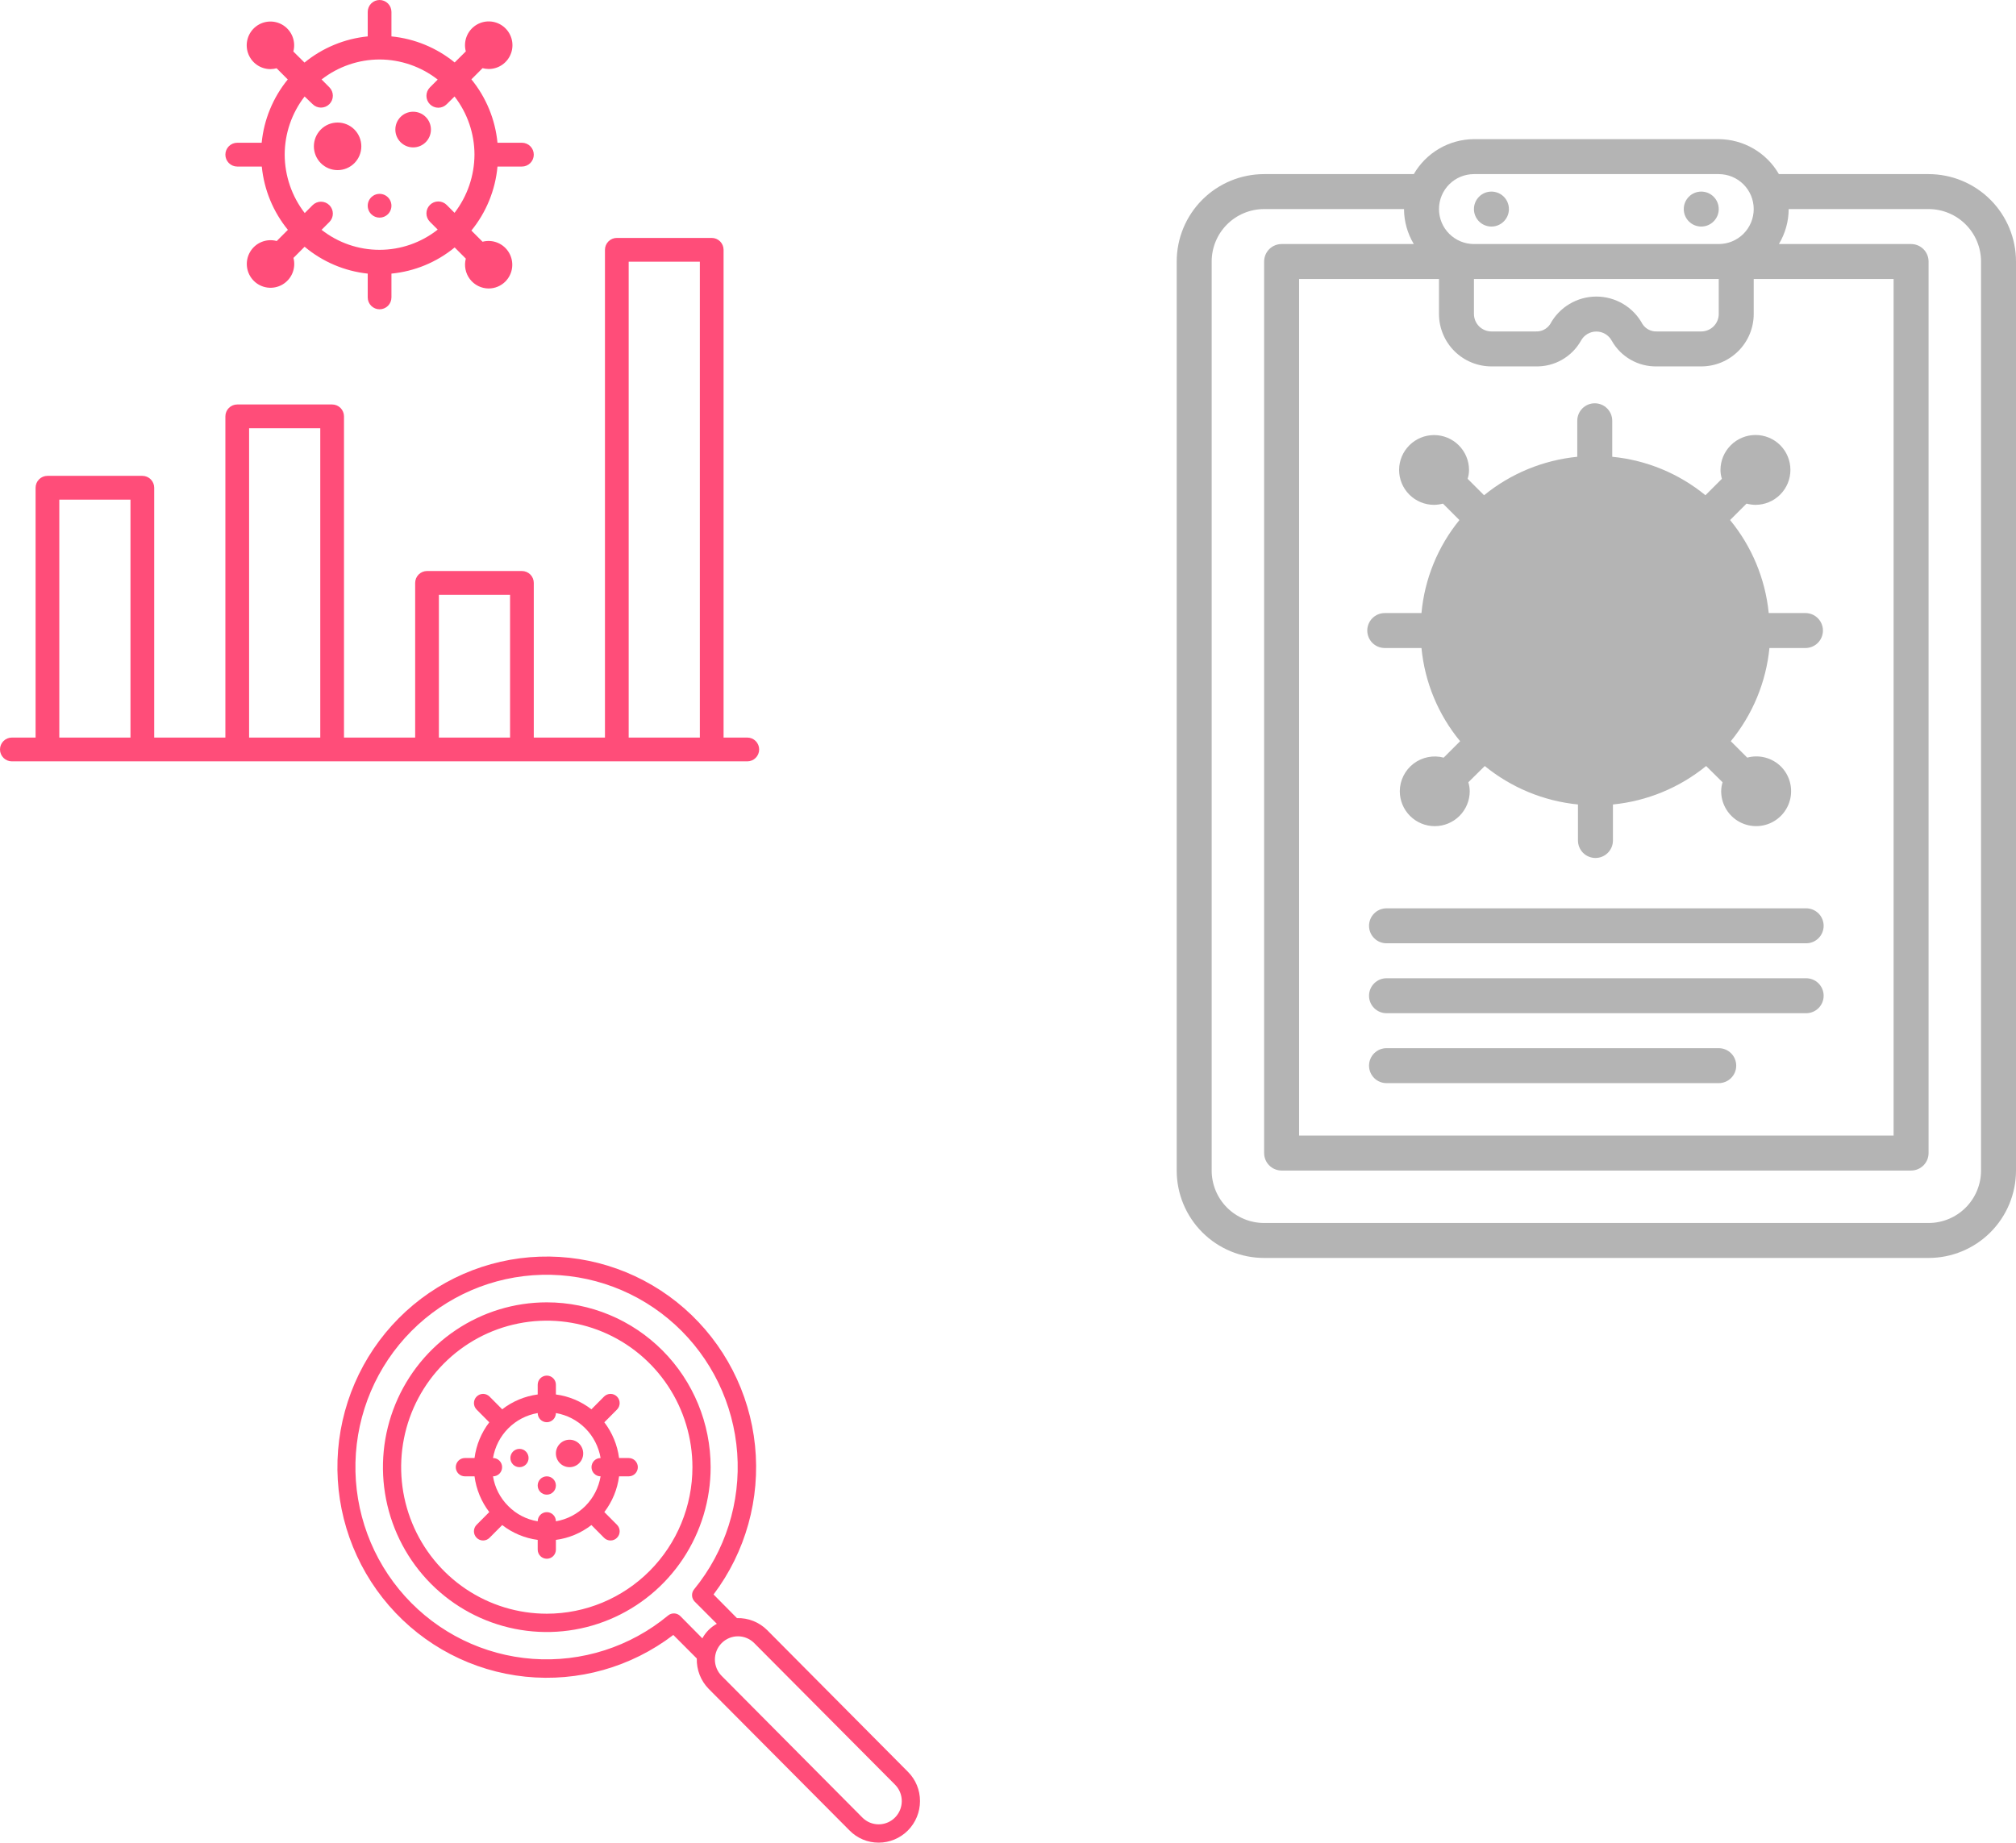 <svg width="478" height="437" viewBox="0 0 478 437" fill="none" xmlns="http://www.w3.org/2000/svg">
<path d="M457.271 41.292H421.783C420.336 38.785 418.258 36.701 415.756 35.247C413.254 33.792 410.415 33.017 407.521 33H349.479C346.585 33.017 343.746 33.792 341.244 35.247C338.742 36.701 336.664 38.785 335.217 41.292H299.729C294.231 41.292 288.959 43.476 285.071 47.363C281.184 51.251 279 56.523 279 62.021V277.604C279 283.102 281.184 288.374 285.071 292.262C288.959 296.149 294.231 298.333 299.729 298.333H457.271C462.769 298.333 468.041 296.149 471.929 292.262C475.816 288.374 478 283.102 478 277.604V62.021C478 56.523 475.816 51.251 471.929 47.363C468.041 43.476 462.769 41.292 457.271 41.292ZM349.479 66.167H407.521V74.458C407.521 75.558 407.084 76.612 406.307 77.39C405.529 78.167 404.475 78.604 403.375 78.604H392.845C392.175 78.634 391.51 78.489 390.914 78.184C390.318 77.879 389.812 77.423 389.445 76.863C388.379 74.888 386.799 73.239 384.872 72.089C382.946 70.94 380.744 70.333 378.5 70.333C376.256 70.333 374.054 70.94 372.128 72.089C370.201 73.239 368.621 74.888 367.555 76.863C367.188 77.423 366.682 77.879 366.086 78.184C365.49 78.489 364.825 78.634 364.155 78.604H353.625C352.525 78.604 351.471 78.167 350.693 77.39C349.916 76.612 349.479 75.558 349.479 74.458V66.167ZM341.188 66.167V74.458C341.188 77.757 342.498 80.921 344.83 83.253C347.163 85.585 350.326 86.896 353.625 86.896H364.155C366.323 86.943 368.462 86.401 370.346 85.327C372.23 84.254 373.787 82.69 374.852 80.802C375.207 80.143 375.734 79.594 376.376 79.21C377.018 78.827 377.752 78.625 378.5 78.625C379.248 78.625 379.982 78.827 380.624 79.21C381.266 79.594 381.793 80.143 382.148 80.802C383.213 82.69 384.77 84.254 386.654 85.327C388.538 86.401 390.677 86.943 392.845 86.896H403.375C406.674 86.896 409.837 85.585 412.17 83.253C414.502 80.921 415.812 77.757 415.812 74.458V66.167H448.979V269.312H308.021V66.167H341.188ZM349.479 41.292H407.521C409.72 41.292 411.829 42.165 413.384 43.72C414.939 45.275 415.812 47.384 415.812 49.583C415.812 51.782 414.939 53.891 413.384 55.446C411.829 57.001 409.72 57.875 407.521 57.875H349.479C347.28 57.875 345.171 57.001 343.616 55.446C342.061 53.891 341.188 51.782 341.188 49.583C341.188 47.384 342.061 45.275 343.616 43.72C345.171 42.165 347.28 41.292 349.479 41.292ZM469.708 277.604C469.708 280.903 468.398 284.066 466.065 286.399C463.733 288.731 460.569 290.042 457.271 290.042H299.729C296.431 290.042 293.267 288.731 290.935 286.399C288.602 284.066 287.292 280.903 287.292 277.604V62.021C287.292 58.722 288.602 55.559 290.935 53.226C293.267 50.894 296.431 49.583 299.729 49.583H332.896C332.908 52.506 333.71 55.371 335.217 57.875H303.875C302.775 57.875 301.721 58.312 300.943 59.089C300.166 59.867 299.729 60.921 299.729 62.021V273.458C299.729 274.558 300.166 275.612 300.943 276.39C301.721 277.167 302.775 277.604 303.875 277.604H453.125C454.225 277.604 455.279 277.167 456.057 276.39C456.834 275.612 457.271 274.558 457.271 273.458V62.021C457.271 60.921 456.834 59.867 456.057 59.089C455.279 58.312 454.225 57.875 453.125 57.875H421.783C423.29 55.371 424.092 52.506 424.104 49.583H457.271C460.569 49.583 463.733 50.894 466.065 53.226C468.398 55.559 469.708 58.722 469.708 62.021V277.604Z" fill="#B4B4B4"/>
<path d="M353.622 53.729C355.912 53.729 357.768 51.873 357.768 49.583C357.768 47.294 355.912 45.438 353.622 45.438C351.333 45.438 349.477 47.294 349.477 49.583C349.477 51.873 351.333 53.729 353.622 53.729Z" fill="#B4B4B4"/>
<path d="M403.372 53.729C405.662 53.729 407.518 51.873 407.518 49.583C407.518 47.294 405.662 45.438 403.372 45.438C401.083 45.438 399.227 47.294 399.227 49.583C399.227 51.873 401.083 53.729 403.372 53.729Z" fill="#B4B4B4"/>
<path d="M337.036 153.684H328.329C327.23 153.684 326.175 153.247 325.398 152.47C324.62 151.692 324.184 150.638 324.184 149.538C324.184 148.439 324.62 147.384 325.398 146.607C326.175 145.829 327.23 145.393 328.329 145.393H337.036C337.776 137.31 340.908 129.631 346.032 123.337L342.135 119.44C341.444 119.617 340.734 119.715 340.021 119.73C337.822 119.73 335.713 118.856 334.158 117.301C332.603 115.746 331.729 113.637 331.729 111.438C331.738 109.243 332.618 107.14 334.175 105.593C335.729 104.048 337.83 103.181 340.021 103.181C342.211 103.181 344.313 104.048 345.866 105.593C347.423 107.14 348.303 109.243 348.312 111.438C348.31 112.156 348.198 112.869 347.981 113.553L351.878 117.45C358.188 112.306 365.874 109.133 373.975 108.329V99.788C373.975 98.689 374.412 97.634 375.189 96.857C375.967 96.079 377.021 95.643 378.121 95.643C379.22 95.643 380.275 96.079 381.052 96.857C381.83 97.634 382.267 98.689 382.267 99.788V108.329C390.372 109.117 398.063 112.291 404.364 117.45L408.261 113.553C408.044 112.869 407.932 112.156 407.929 111.438C407.939 109.243 408.818 107.14 410.375 105.593C411.146 104.822 412.06 104.21 413.067 103.793C414.073 103.376 415.152 103.161 416.242 103.161C417.331 103.161 418.41 103.376 419.417 103.793C420.424 104.21 421.338 104.822 422.108 105.593C423.65 107.147 424.514 109.249 424.513 111.438C424.513 113.637 423.639 115.746 422.084 117.301C420.529 118.856 418.42 119.73 416.221 119.73C415.507 119.715 414.798 119.617 414.107 119.44L410.21 123.337C415.374 129.623 418.562 137.297 419.372 145.393H428.078C429.178 145.393 430.232 145.829 431.01 146.607C431.787 147.384 432.224 148.439 432.224 149.538C432.224 150.638 431.787 151.692 431.01 152.47C430.232 153.247 429.178 153.684 428.078 153.684H419.538C418.736 161.794 415.547 169.484 410.375 175.782L414.273 179.679C415.675 179.299 417.152 179.295 418.556 179.666C419.96 180.037 421.242 180.771 422.274 181.793C423.233 182.76 423.939 183.948 424.33 185.253C424.721 186.557 424.784 187.938 424.515 189.273C424.245 190.608 423.651 191.856 422.785 192.907C421.918 193.957 420.806 194.779 419.547 195.298C418.288 195.817 416.921 196.018 415.566 195.883C414.21 195.748 412.909 195.281 411.777 194.524C410.645 193.767 409.717 192.743 409.075 191.542C408.433 190.341 408.096 189 408.095 187.639C408.104 186.922 408.216 186.21 408.427 185.524L404.53 181.669C398.219 186.813 390.534 189.985 382.433 190.789V199.33C382.433 200.429 381.996 201.484 381.218 202.261C380.441 203.039 379.386 203.476 378.287 203.476C377.187 203.476 376.133 203.039 375.355 202.261C374.578 201.484 374.141 200.429 374.141 199.33V190.789C366.039 189.985 358.354 186.813 352.044 181.669L348.147 185.524C348.358 186.21 348.469 186.922 348.478 187.639C348.478 189.838 347.605 191.947 346.05 193.502C344.495 195.057 342.386 195.93 340.187 195.93C337.987 195.93 335.878 195.057 334.323 193.502C332.768 191.947 331.895 189.838 331.895 187.639C331.904 186.374 332.201 185.129 332.765 183.997C333.329 182.866 334.144 181.878 335.149 181.11C336.153 180.342 337.319 179.814 338.559 179.566C339.798 179.318 341.078 179.356 342.301 179.679L346.198 175.782C341.007 169.495 337.816 161.799 337.036 153.684Z" fill="#B4B4B4"/>
<path d="M363.49 154.927C365.414 154.965 367.291 154.332 368.799 153.137C370.307 151.943 371.353 150.261 371.758 148.38C372.162 146.499 371.899 144.535 371.015 142.827C370.131 141.118 368.68 139.77 366.911 139.013C365.141 138.257 363.164 138.139 361.318 138.681C359.472 139.222 357.871 140.389 356.79 141.981C355.71 143.573 355.217 145.491 355.395 147.407C355.574 149.322 356.413 151.117 357.769 152.481C359.286 154.009 361.338 154.886 363.49 154.927Z" fill="#B4B4B4"/>
<path d="M389.855 146.971C393.29 146.971 396.074 144.186 396.074 140.752C396.074 137.317 393.29 134.533 389.855 134.533C386.421 134.533 383.637 137.317 383.637 140.752C383.637 144.186 386.421 146.971 389.855 146.971Z" fill="#B4B4B4"/>
<path d="M381.073 170.058C381.845 169.282 382.279 168.231 382.279 167.135C382.279 166.04 381.845 164.989 381.073 164.213C380.688 163.824 380.229 163.516 379.724 163.305C379.219 163.095 378.677 162.986 378.13 162.986C377.582 162.986 377.04 163.095 376.535 163.305C376.03 163.516 375.571 163.824 375.186 164.213C374.414 164.989 373.98 166.04 373.98 167.135C373.98 168.231 374.414 169.282 375.186 170.058C375.571 170.447 376.03 170.755 376.535 170.966C377.04 171.176 377.582 171.285 378.13 171.285C378.677 171.285 379.219 171.176 379.724 170.966C380.229 170.755 380.688 170.447 381.073 170.058Z" fill="#B4B4B4"/>
<path d="M428.247 215.418H328.747C327.648 215.418 326.593 215.855 325.816 216.632C325.038 217.41 324.602 218.464 324.602 219.564C324.602 220.663 325.038 221.718 325.816 222.495C326.593 223.273 327.648 223.71 328.747 223.71H428.247C429.347 223.71 430.401 223.273 431.179 222.495C431.956 221.718 432.393 220.663 432.393 219.564C432.393 218.464 431.956 217.41 431.179 216.632C430.401 215.855 429.347 215.418 428.247 215.418Z" fill="#B4B4B4"/>
<path d="M428.247 232H328.747C327.648 232 326.593 232.437 325.816 233.214C325.038 233.992 324.602 235.046 324.602 236.146C324.602 237.245 325.038 238.3 325.816 239.077C326.593 239.855 327.648 240.292 328.747 240.292H428.247C429.347 240.292 430.401 239.855 431.179 239.077C431.956 238.3 432.393 237.245 432.393 236.146C432.393 235.046 431.956 233.992 431.179 233.214C430.401 232.437 429.347 232 428.247 232Z" fill="#B4B4B4"/>
<path d="M407.518 248.582H328.747C327.648 248.582 326.593 249.019 325.816 249.796C325.038 250.574 324.602 251.628 324.602 252.728C324.602 253.827 325.038 254.882 325.816 255.659C326.593 256.437 327.648 256.874 328.747 256.874H407.518C408.618 256.874 409.672 256.437 410.45 255.659C411.227 254.882 411.664 253.827 411.664 252.728C411.664 251.628 411.227 250.574 410.45 249.796C409.672 249.019 408.618 248.582 407.518 248.582Z" fill="#B4B4B4"/>
<path d="M129.645 308.863C121.962 308.863 114.451 311.156 108.062 315.451C101.674 319.747 96.694 325.852 93.754 332.996C90.814 340.139 90.044 347.999 91.543 355.582C93.042 363.165 96.742 370.131 102.175 375.598C107.608 381.065 114.531 384.788 122.066 386.296C129.602 387.805 137.414 387.031 144.512 384.072C151.611 381.113 157.678 376.103 161.947 369.674C166.216 363.245 168.494 355.687 168.494 347.955C168.494 337.588 164.401 327.644 157.116 320.313C149.83 312.982 139.949 308.863 129.645 308.863ZM129.645 382.704C122.816 382.704 116.139 380.666 110.46 376.848C104.782 373.03 100.356 367.603 97.742 361.253C95.128 354.904 94.445 347.917 95.777 341.176C97.109 334.436 100.398 328.244 105.228 323.384C110.057 318.525 116.21 315.215 122.909 313.875C129.607 312.534 136.55 313.222 142.86 315.852C149.17 318.482 154.563 322.936 158.358 328.65C162.152 334.365 164.178 341.083 164.178 347.955C164.178 357.171 160.539 366.01 154.063 372.526C147.587 379.043 138.804 382.704 129.645 382.704Z" fill="#FF4D79"/>
<path d="M215.263 420.19L181.897 386.593C180.956 385.655 179.836 384.919 178.604 384.43C177.373 383.941 176.055 383.709 174.731 383.748L169.185 378.145C176.789 368.06 180.304 355.446 179.021 342.853C177.737 330.26 171.749 318.628 162.269 310.307C152.788 301.986 140.521 297.598 127.949 298.029C115.376 298.46 103.435 303.679 94.539 312.63C85.644 321.582 80.457 333.598 80.029 346.249C79.6 358.901 83.961 371.244 92.23 380.784C100.499 390.324 112.059 396.349 124.574 397.641C137.088 398.933 149.623 395.396 159.645 387.744L165.213 393.325C165.175 394.657 165.406 395.983 165.892 397.222C166.378 398.462 167.109 399.589 168.041 400.536L201.429 434.111C202.331 435.031 203.407 435.761 204.593 436.257C205.779 436.753 207.051 437.005 208.335 437C210.934 437 213.426 435.961 215.264 434.112C217.102 432.263 218.134 429.755 218.134 427.14C218.139 425.848 217.888 424.567 217.395 423.374C216.902 422.18 216.177 421.098 215.263 420.19ZM161.307 383.27C160.926 382.885 160.415 382.659 159.875 382.635C159.336 382.611 158.807 382.791 158.393 383.14C149.405 390.583 137.915 394.262 126.305 393.412C114.695 392.562 103.854 387.25 96.031 378.576C88.207 369.902 84 358.532 84.282 346.821C84.564 335.111 89.312 323.958 97.544 315.675C105.775 307.392 116.858 302.614 128.495 302.331C140.133 302.047 151.433 306.28 160.053 314.153C168.673 322.026 173.952 332.934 174.796 344.617C175.64 356.3 171.985 367.862 164.588 376.907C164.241 377.323 164.062 377.855 164.086 378.398C164.11 378.941 164.335 379.455 164.717 379.839L169.962 385.094C168.513 385.891 167.322 387.09 166.53 388.547L161.307 383.27ZM208.335 432.656C207.618 432.658 206.907 432.517 206.244 432.241C205.581 431.965 204.979 431.56 204.472 431.049L171.106 397.452C170.598 396.941 170.195 396.335 169.92 395.668C169.645 395.001 169.504 394.286 169.504 393.564C169.504 392.842 169.645 392.127 169.92 391.46C170.195 390.793 170.598 390.187 171.106 389.677C171.613 389.166 172.215 388.761 172.878 388.484C173.541 388.207 174.251 388.065 174.969 388.065C175.686 388.065 176.397 388.207 177.06 388.484C177.723 388.761 178.325 389.166 178.832 389.677L212.22 423.253C212.983 424.025 213.501 425.008 213.71 426.076C213.919 427.145 213.808 428.252 213.393 429.257C212.977 430.263 212.276 431.123 211.375 431.727C210.475 432.332 209.418 432.655 208.335 432.656Z" fill="#FF4D79"/>
<path d="M149.073 345.782H146.785C146.382 342.698 145.176 339.777 143.289 337.312L146.289 334.294C146.695 333.885 146.924 333.33 146.924 332.752C146.924 332.173 146.695 331.619 146.289 331.21C145.883 330.801 145.331 330.571 144.757 330.571C144.182 330.571 143.631 330.801 143.224 331.21L140.224 334.228C137.776 332.33 134.872 331.116 131.807 330.71V328.408C131.807 327.832 131.58 327.28 131.175 326.872C130.77 326.465 130.221 326.236 129.649 326.236C129.077 326.236 128.528 326.465 128.123 326.872C127.718 327.28 127.491 327.832 127.491 328.408V330.71C124.426 331.116 121.522 332.33 119.074 334.228L116.074 331.21C115.872 331.007 115.633 330.847 115.37 330.737C115.108 330.627 114.826 330.571 114.541 330.571C114.257 330.571 113.975 330.627 113.712 330.737C113.449 330.847 113.21 331.007 113.009 331.21C112.808 331.412 112.648 331.653 112.539 331.917C112.43 332.182 112.374 332.465 112.374 332.752C112.374 333.33 112.602 333.885 113.009 334.294L116.009 337.312C114.122 339.777 112.916 342.698 112.512 345.782H110.225C109.652 345.782 109.103 346.011 108.699 346.418C108.294 346.826 108.066 347.378 108.066 347.954C108.066 348.53 108.294 349.083 108.699 349.49C109.103 349.897 109.652 350.126 110.225 350.126H112.512C112.916 353.21 114.122 356.132 116.009 358.596L113.009 361.615C112.807 361.817 112.646 362.057 112.536 362.321C112.427 362.586 112.37 362.87 112.37 363.157C112.37 363.443 112.427 363.727 112.536 363.992C112.646 364.257 112.807 364.497 113.009 364.699C113.209 364.902 113.448 365.064 113.711 365.174C113.974 365.284 114.256 365.341 114.541 365.341C114.826 365.341 115.108 365.284 115.371 365.174C115.634 365.064 115.873 364.902 116.074 364.699L119.074 361.68C121.522 363.578 124.426 364.792 127.491 365.198V367.5C127.491 368.076 127.718 368.629 128.123 369.036C128.528 369.443 129.077 369.672 129.649 369.672C130.221 369.672 130.77 369.443 131.175 369.036C131.58 368.629 131.807 368.076 131.807 367.5V365.198C134.872 364.792 137.776 363.578 140.224 361.68L143.224 364.699C143.425 364.902 143.664 365.064 143.927 365.174C144.19 365.284 144.472 365.341 144.757 365.341C145.042 365.341 145.324 365.284 145.587 365.174C145.85 365.064 146.088 364.902 146.289 364.699C146.491 364.497 146.652 364.257 146.762 363.992C146.871 363.727 146.927 363.443 146.927 363.157C146.927 362.87 146.871 362.586 146.762 362.321C146.652 362.057 146.491 361.817 146.289 361.615L143.289 358.596C145.176 356.132 146.382 353.21 146.785 350.126H149.073C149.646 350.126 150.195 349.897 150.599 349.49C151.004 349.083 151.231 348.53 151.231 347.954C151.231 347.378 151.004 346.826 150.599 346.418C150.195 346.011 149.646 345.782 149.073 345.782ZM120.498 357.163C118.584 355.262 117.321 352.797 116.894 350.126C117.466 350.126 118.015 349.897 118.42 349.49C118.825 349.083 119.052 348.53 119.052 347.954C119.052 347.378 118.825 346.826 118.42 346.418C118.015 346.011 117.466 345.782 116.894 345.782C117.343 343.119 118.605 340.662 120.503 338.751C122.402 336.841 124.844 335.572 127.491 335.119C127.491 335.695 127.718 336.247 128.123 336.655C128.528 337.062 129.077 337.291 129.649 337.291C130.221 337.291 130.77 337.062 131.175 336.655C131.58 336.247 131.807 335.695 131.807 335.119C134.454 335.572 136.896 336.841 138.794 338.751C140.693 340.662 141.954 343.119 142.404 345.782C141.832 345.782 141.283 346.011 140.878 346.418C140.473 346.826 140.246 347.378 140.246 347.954C140.246 348.53 140.473 349.083 140.878 349.49C141.283 349.897 141.832 350.126 142.404 350.126C141.954 352.79 140.693 355.247 138.794 357.157C136.896 359.067 134.454 360.337 131.807 360.789C131.807 360.213 131.58 359.661 131.175 359.254C130.77 358.846 130.221 358.618 129.649 358.618C129.077 358.618 128.528 358.846 128.123 359.254C127.718 359.661 127.491 360.213 127.491 360.789C124.836 360.359 122.386 359.089 120.498 357.163Z" fill="#FF4D79"/>
<path d="M135.042 347.955C136.83 347.955 138.279 346.496 138.279 344.697C138.279 342.898 136.83 341.439 135.042 341.439C133.254 341.439 131.805 342.898 131.805 344.697C131.805 346.496 133.254 347.955 135.042 347.955Z" fill="#FF4D79"/>
<path d="M123.17 347.955C124.362 347.955 125.328 346.983 125.328 345.783C125.328 344.584 124.362 343.611 123.17 343.611C121.978 343.611 121.012 344.584 121.012 345.783C121.012 346.983 121.978 347.955 123.17 347.955Z" fill="#FF4D79"/>
<path d="M129.647 354.471C130.839 354.471 131.805 353.498 131.805 352.299C131.805 351.099 130.839 350.127 129.647 350.127C128.455 350.127 127.488 351.099 127.488 352.299C127.488 353.498 128.455 354.471 129.647 354.471Z" fill="#FF4D79"/>
<path d="M177.188 174.92H171.562V59.247C171.562 58.499 171.266 57.781 170.739 57.252C170.211 56.723 169.496 56.426 168.75 56.426H146.25C145.504 56.426 144.789 56.723 144.261 57.252C143.734 57.781 143.438 58.499 143.438 59.247V174.92H126.562V138.243C126.562 137.495 126.266 136.777 125.739 136.248C125.211 135.719 124.496 135.422 123.75 135.422H101.25C100.504 135.422 99.789 135.719 99.261 136.248C98.734 136.777 98.438 137.495 98.438 138.243V174.92H81.562V98.745C81.562 97.997 81.266 97.279 80.739 96.75C80.211 96.221 79.496 95.924 78.75 95.924H56.25C55.504 95.924 54.789 96.221 54.261 96.75C53.734 97.279 53.438 97.997 53.438 98.745V174.92H36.562V115.673C36.562 114.925 36.266 114.207 35.739 113.678C35.211 113.149 34.496 112.852 33.75 112.852H11.25C10.504 112.852 9.789 113.149 9.261 113.678C8.734 114.207 8.438 114.925 8.438 115.673V174.92H2.812C2.067 174.92 1.351 175.217 0.824 175.746C0.296 176.275 0 176.993 0 177.741C0 178.489 0.296 179.207 0.824 179.736C1.351 180.265 2.067 180.562 2.812 180.562H177.188C177.933 180.562 178.649 180.265 179.176 179.736C179.704 179.207 180 178.489 180 177.741C180 176.993 179.704 176.275 179.176 175.746C178.649 175.217 177.933 174.92 177.188 174.92ZM14.062 174.92V118.494H30.938V174.92H14.062ZM59.062 174.92V101.566H75.938V174.92H59.062ZM104.062 174.92V141.064H120.938V174.92H104.062ZM149.062 174.92V62.068H165.938V174.92H149.062Z" fill="#FF4D79"/>
<path d="M56.25 39.498H62.072C62.612 45.004 64.765 50.227 68.259 54.507L65.616 57.159C64.421 56.834 63.152 56.913 62.007 57.385C60.861 57.856 59.903 58.694 59.281 59.767C58.658 60.841 58.406 62.09 58.563 63.322C58.72 64.554 59.279 65.699 60.151 66.581C61.023 67.462 62.161 68.03 63.388 68.197C64.615 68.363 65.862 68.119 66.937 67.502C68.011 66.885 68.853 65.93 69.331 64.784C69.809 63.638 69.897 62.366 69.581 61.166L72.225 58.514C76.472 62.08 81.68 64.3 87.188 64.89V70.532C87.188 71.281 87.484 71.998 88.011 72.527C88.539 73.056 89.254 73.353 90 73.353C90.746 73.353 91.461 73.056 91.989 72.527C92.516 71.998 92.812 71.281 92.812 70.532V64.89C98.311 64.354 103.528 62.194 107.803 58.683L110.447 61.335C110.228 62.167 110.202 63.038 110.37 63.881C110.539 64.725 110.897 65.519 111.418 66.202C111.939 66.885 112.609 67.44 113.377 67.824C114.144 68.208 114.989 68.41 115.847 68.416C116.589 68.417 117.324 68.27 118.01 67.984C118.695 67.699 119.317 67.28 119.841 66.752C120.707 65.872 121.261 64.731 121.418 63.505C121.574 62.278 121.325 61.034 120.709 59.964C120.092 58.893 119.142 58.056 118.004 57.579C116.867 57.103 115.605 57.015 114.413 57.329L111.769 54.677C115.294 50.349 117.449 45.063 117.956 39.498H123.75C124.496 39.498 125.211 39.201 125.739 38.672C126.266 38.143 126.562 37.425 126.562 36.677C126.562 35.928 126.266 35.211 125.739 34.682C125.211 34.153 124.496 33.855 123.75 33.855H117.956C117.422 28.339 115.269 23.106 111.769 18.818L114.413 16.166C114.881 16.287 115.363 16.353 115.847 16.363C117.024 16.37 118.173 16.006 119.133 15.323C120.093 14.64 120.815 13.672 121.198 12.556C121.58 11.439 121.604 10.23 121.266 9.1C120.928 7.969 120.245 6.973 119.313 6.252C118.38 5.531 117.246 5.122 116.07 5.082C114.894 5.041 113.735 5.372 112.756 6.028C111.777 6.683 111.027 7.63 110.613 8.735C110.199 9.84 110.141 11.048 110.447 12.188L107.803 14.812C103.519 11.321 98.305 9.173 92.812 8.633V2.821C92.812 2.073 92.516 1.355 91.989 0.826C91.461 0.297 90.746 0 90 0C89.254 0 88.539 0.297 88.011 0.826C87.484 1.355 87.188 2.073 87.188 2.821V8.633C81.692 9.181 76.478 11.339 72.197 14.84L69.553 12.216C69.859 11.076 69.801 9.869 69.387 8.763C68.972 7.658 68.223 6.711 67.244 6.056C66.265 5.401 65.106 5.07 63.93 5.11C62.754 5.15 61.62 5.559 60.687 6.28C59.755 7.001 59.072 7.997 58.734 9.128C58.396 10.259 58.419 11.467 58.802 12.584C59.185 13.7 59.907 14.668 60.867 15.351C61.827 16.035 62.976 16.398 64.153 16.392C64.637 16.381 65.118 16.315 65.588 16.194L68.231 18.846C64.737 23.127 62.584 28.349 62.044 33.855H56.25C55.504 33.855 54.789 34.153 54.261 34.682C53.734 35.211 53.438 35.928 53.438 36.677C53.438 37.425 53.734 38.143 54.261 38.672C54.789 39.201 55.504 39.498 56.25 39.498ZM74.109 24.686C74.37 24.949 74.679 25.158 75.02 25.301C75.361 25.445 75.727 25.519 76.096 25.52C76.466 25.521 76.832 25.45 77.174 25.309C77.516 25.168 77.827 24.962 78.089 24.7C78.351 24.439 78.56 24.129 78.702 23.787C78.845 23.445 78.919 23.078 78.92 22.707C78.922 22.337 78.85 21.969 78.71 21.626C78.57 21.283 78.364 20.971 78.103 20.708L76.247 18.846C80.182 15.783 85.019 14.116 90 14.106C94.994 14.118 99.842 15.795 103.781 18.874L101.925 20.736C101.665 21 101.458 21.311 101.318 21.654C101.178 21.997 101.107 22.365 101.108 22.735C101.109 23.106 101.183 23.473 101.326 23.815C101.468 24.157 101.677 24.467 101.939 24.729C102.201 24.99 102.512 25.197 102.854 25.337C103.196 25.478 103.562 25.55 103.932 25.548C104.301 25.547 104.667 25.473 105.008 25.33C105.349 25.187 105.658 24.977 105.919 24.715L107.775 22.881C110.829 26.828 112.491 31.68 112.5 36.677C112.476 41.671 110.816 46.519 107.775 50.473L105.919 48.611C105.657 48.346 105.346 48.136 105.003 47.993C104.661 47.85 104.293 47.776 103.922 47.776C103.551 47.776 103.183 47.85 102.84 47.993C102.498 48.136 102.186 48.346 101.925 48.611C101.401 49.139 101.107 49.855 101.107 50.6C101.107 51.345 101.401 52.06 101.925 52.589L103.781 54.451C99.854 57.556 95 59.245 90 59.247C85.016 59.255 80.174 57.586 76.247 54.507L78.103 52.645C78.627 52.117 78.921 51.402 78.921 50.656C78.921 49.911 78.627 49.196 78.103 48.667C77.842 48.403 77.531 48.193 77.188 48.05C76.845 47.906 76.478 47.833 76.106 47.833C75.735 47.833 75.367 47.906 75.025 48.05C74.682 48.193 74.371 48.403 74.109 48.667L72.253 50.529C69.191 46.563 67.52 41.694 67.5 36.677C67.509 31.68 69.171 26.828 72.225 22.881L74.109 24.686Z" fill="#FF4D79"/>
<path d="M80.047 40.346C81.539 40.346 82.969 39.751 84.024 38.693C85.079 37.635 85.672 36.2 85.672 34.703C85.672 33.207 85.079 31.771 84.024 30.713C82.969 29.655 81.539 29.061 80.047 29.061C78.555 29.061 77.124 29.655 76.069 30.713C75.014 31.771 74.422 33.207 74.422 34.703C74.422 36.2 75.014 37.635 76.069 38.693C77.124 39.751 78.555 40.346 80.047 40.346Z" fill="#FF4D79"/>
<path d="M97.957 34.958C100.287 34.958 102.176 33.063 102.176 30.726C102.176 28.389 100.287 26.494 97.957 26.494C95.627 26.494 93.738 28.389 93.738 30.726C93.738 33.063 95.627 34.958 97.957 34.958Z" fill="#FF4D79"/>
<path d="M91.997 50.781C92.388 50.385 92.653 49.883 92.76 49.336C92.867 48.789 92.81 48.223 92.596 47.709C92.383 47.195 92.022 46.755 91.56 46.447C91.098 46.138 90.555 45.973 90 45.973C89.445 45.973 88.902 46.138 88.44 46.447C87.978 46.755 87.617 47.195 87.404 47.709C87.19 48.223 87.133 48.789 87.24 49.336C87.347 49.883 87.612 50.385 88.003 50.781C88.265 51.045 88.576 51.255 88.918 51.398C89.261 51.541 89.629 51.615 90 51.615C90.371 51.615 90.739 51.541 91.082 51.398C91.424 51.255 91.735 51.045 91.997 50.781Z" fill="#FF4D79"/>
</svg>
